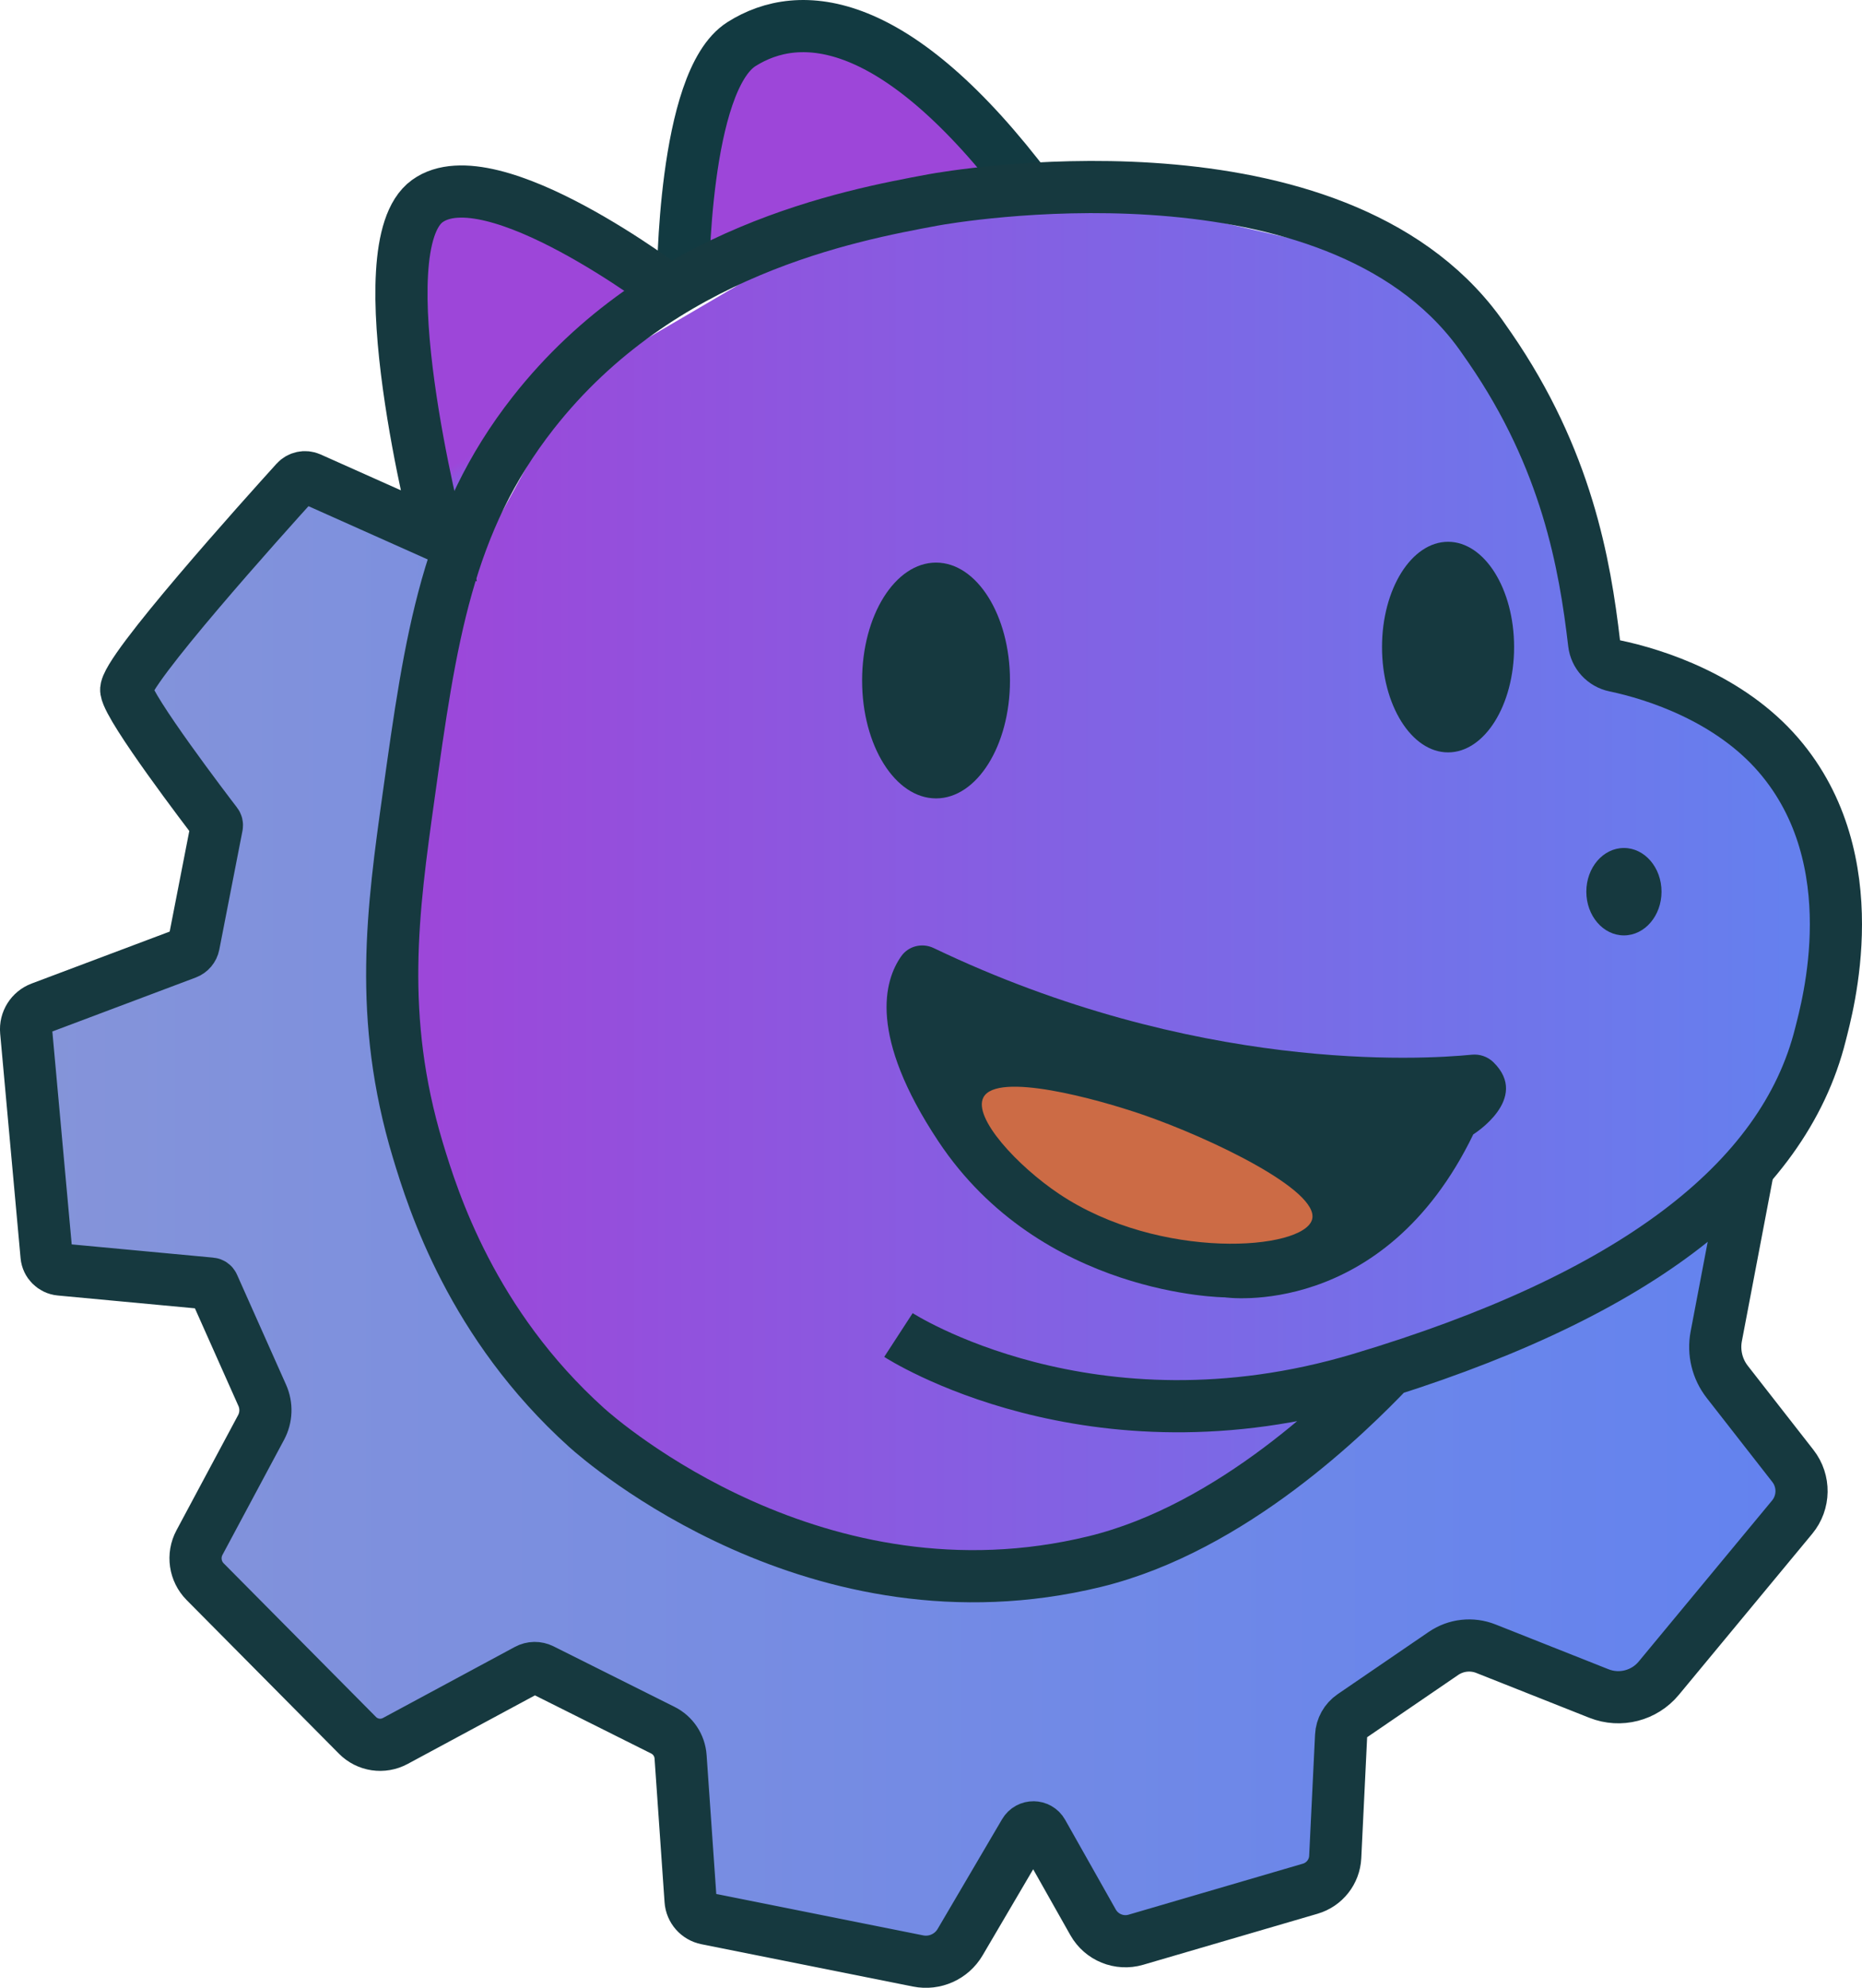<?xml version="1.0" encoding="UTF-8"?>
<svg id="Layer_1" data-name="Layer 1" xmlns="http://www.w3.org/2000/svg" width="357.005" height="380.963" xmlns:xlink="http://www.w3.org/1999/xlink" viewBox="0 0 357.005 380.963">
  <defs>
    <linearGradient id="linear-gradient" x1="112.872" y1="23.341" x2="140.421" y2="71.058" gradientUnits="userSpaceOnUse">
      <stop offset=".798" stop-color="#9d46d9"/>
      <stop offset="1" stop-color="#6382ef"/>
    </linearGradient>
    <linearGradient id="linear-gradient-2" x1="5.207" y1="234.383" x2="344.577" y2="234.383" gradientUnits="userSpaceOnUse">
      <stop offset="0" stop-color="#8594d9"/>
      <stop offset="1" stop-color="#6382ef"/>
    </linearGradient>
    <linearGradient id="linear-gradient-3" x1="77.976" y1="169.293" x2="352.662" y2="169.293" gradientUnits="userSpaceOnUse">
      <stop offset="0" stop-color="#9d46d9"/>
      <stop offset="1" stop-color="#6382ef"/>
    </linearGradient>
  </defs>
  <polygon points="189.881 36.565 190.103 31.913 174.818 12.419 155.767 6.438 137.824 12.419 132.286 46.976 130.071 52.514 90.418 38.116 78.456 43.211 79.342 68.685 86.21 102.357 105.039 73.337 131.843 52.514 160.198 43.211 189.881 36.565" style="fill: url(#linear-gradient);"/>
  <polygon points="85.25 107.23 73.14 98.96 55.418 95.12 24.211 132.317 41.476 157.803 37.145 181.037 5.207 194.657 11.536 243.301 38.583 246.05 50.285 267.418 39.764 297.443 44.49 308.076 74.617 335.544 96.769 320.186 127.095 331.587 132.507 361.241 166.179 373.646 184.087 372.208 196.444 351.18 211.96 371.874 235.589 367.739 253.901 358.583 259.288 328.817 281.96 316.051 312.382 324.911 344.577 287.105 331.172 264.831 330.695 230.396 282.846 256.388 247.698 279.426 217.571 297.738 189.808 302.759 146.389 295.08 112.451 273.574 84.659 236.008 74.912 199.088 77.57 139.72 85.25 107.23" style="fill: url(#linear-gradient-2);"/>
  <path d="M151.521,48.786l-41.646,24.367-21.266,38.988-10.633,58.038.517,53.313,28.576,45.412,51.984,31.087,44.304,2.215,31.899-15.063,25.696-17.279,15.95-11.076,33.228-16.836,34.557-26.139,7.975-51.393s-16.393-27.469-19.051-27.912-31.456-13.734-31.456-13.734l-4.873-38.988-26.583-32.785-63.798-14.62-55.38,12.405Z" style="fill: url(#linear-gradient-3);"/>
  <path d="M282.188,202.131c-9.785.969-53.148,3.51-103.17-20.436-2.183-1.045-4.817-.421-6.214,1.556-3.295,4.665-6.343,15.225,7.109,35.478,19.715,29.684,54.937,29.905,54.937,29.905,0,0,30.348,4.43,47.627-31.234,0,0,11.007-6.832,3.863-13.821-1.099-1.075-2.622-1.6-4.152-1.448Z" style="fill: #16393f;"/>
  <path d="M130.948,54.084s0-38.545,11.224-45.633,29.684-5.76,55.38,28.355" style="fill: none; stroke: #123a41; stroke-miterlimit: 10; stroke-width: 10px;"/>
  <path d="M172.261,255.852s36.772,23.924,88.608,8.418,81.077-37.659,88.165-66.013c1.263-5.054,9.335-33.389-8.035-53.544-9.37-10.872-23.575-15.478-31.386-17.103-2.119-.441-3.718-2.169-3.969-4.319-1.783-15.252-5.273-35.271-19.965-56.618-1.311-1.905-2.242-3.257-3.544-4.873-29.288-36.342-99.871-24.104-103.229-23.481-15.911,2.951-52.236,9.688-76.646,40.76-16.596,21.125-19.701,43.335-23.924,73.545-3.023,21.619-5.913,42.294,1.772,67.785,2.952,9.792,10.387,33.37,32.342,53.165,2.994,2.699,44.264,38.665,97.469,25.696,26.48-6.455,48.817-28.686,56.562-36.772" style="fill: none; stroke: #16393f; stroke-miterlimit: 10; stroke-width: 10px;"/>
  <ellipse cx="179.47" cy="130.416" rx="14.177" ry="22.595" style="fill: #16393f;"/>
  <ellipse cx="277.639" cy="124.014" rx="12.662" ry="20.18" style="fill: #16393f;"/>
  <ellipse cx="311.358" cy="170.891" rx="7.208" ry="8.376" style="fill: #16393f;"/>
  <path d="M335.227,223.732l-6.167,32.375c-.586,3.077.184,6.257,2.111,8.725l12.584,16.112c2.263,2.898,2.204,6.98-.141,9.811l-25.579,30.872c-2.782,3.357-7.409,4.542-11.462,2.936l-21.68-8.594c-2.694-1.068-5.742-.728-8.134.907l-17.471,11.942c-1.283.877-2.081,2.304-2.156,3.856l-1.127,23.215c-.138,2.839-2.06,5.279-4.788,6.077l-33.437,9.781c-3.176.929-6.574-.452-8.202-3.334l-9.714-17.203c-.748-1.324-2.649-1.341-3.42-.029l-12.357,21.028c-1.642,2.795-4.875,4.243-8.054,3.607l-40.574-8.115c-1.683-.337-2.933-1.758-3.053-3.47l-1.917-27.552c-.152-2.178-1.443-4.114-3.396-5.09l-23.196-11.598c-.888-.444-1.937-.428-2.812.043l-25.303,13.625c-2.384,1.284-5.328.845-7.235-1.077l-29.213-29.454c-1.968-1.984-2.411-5.02-1.092-7.484l11.818-22.076c1.02-1.905,1.102-4.175.222-6.149l-9.413-21.115c-.075-.168-.234-.282-.417-.299l-28.92-2.703c-1.384-.129-2.479-1.227-2.605-2.612l-3.913-43.04c-.178-1.953.971-3.784,2.806-4.474l27.947-10.512c.709-.267,1.229-.882,1.374-1.626l4.44-22.757c.033-.169-.005-.34-.11-.477-1.727-2.252-16.708-21.868-17.265-25.486-.526-3.417,26.558-33.508,32.52-40.085.686-.756,1.779-.986,2.711-.569l24.561,10.97s-14.325-55.233-2.068-64.093,46.519,17.279,46.519,17.279" style="fill: none; stroke: #16393f; stroke-miterlimit: 10; stroke-width: 10px;"/>
  <path d="M188.552,210.311c2.619-4.97,21.765.293,30.57,3.323,12.786,4.401,33.918,14.471,32.453,20.048-1.565,5.957-29.244,8.026-48.513-4.873-7.952-5.323-16.565-14.597-14.51-18.497Z" style="fill: #cc6b45;"/>
</svg>